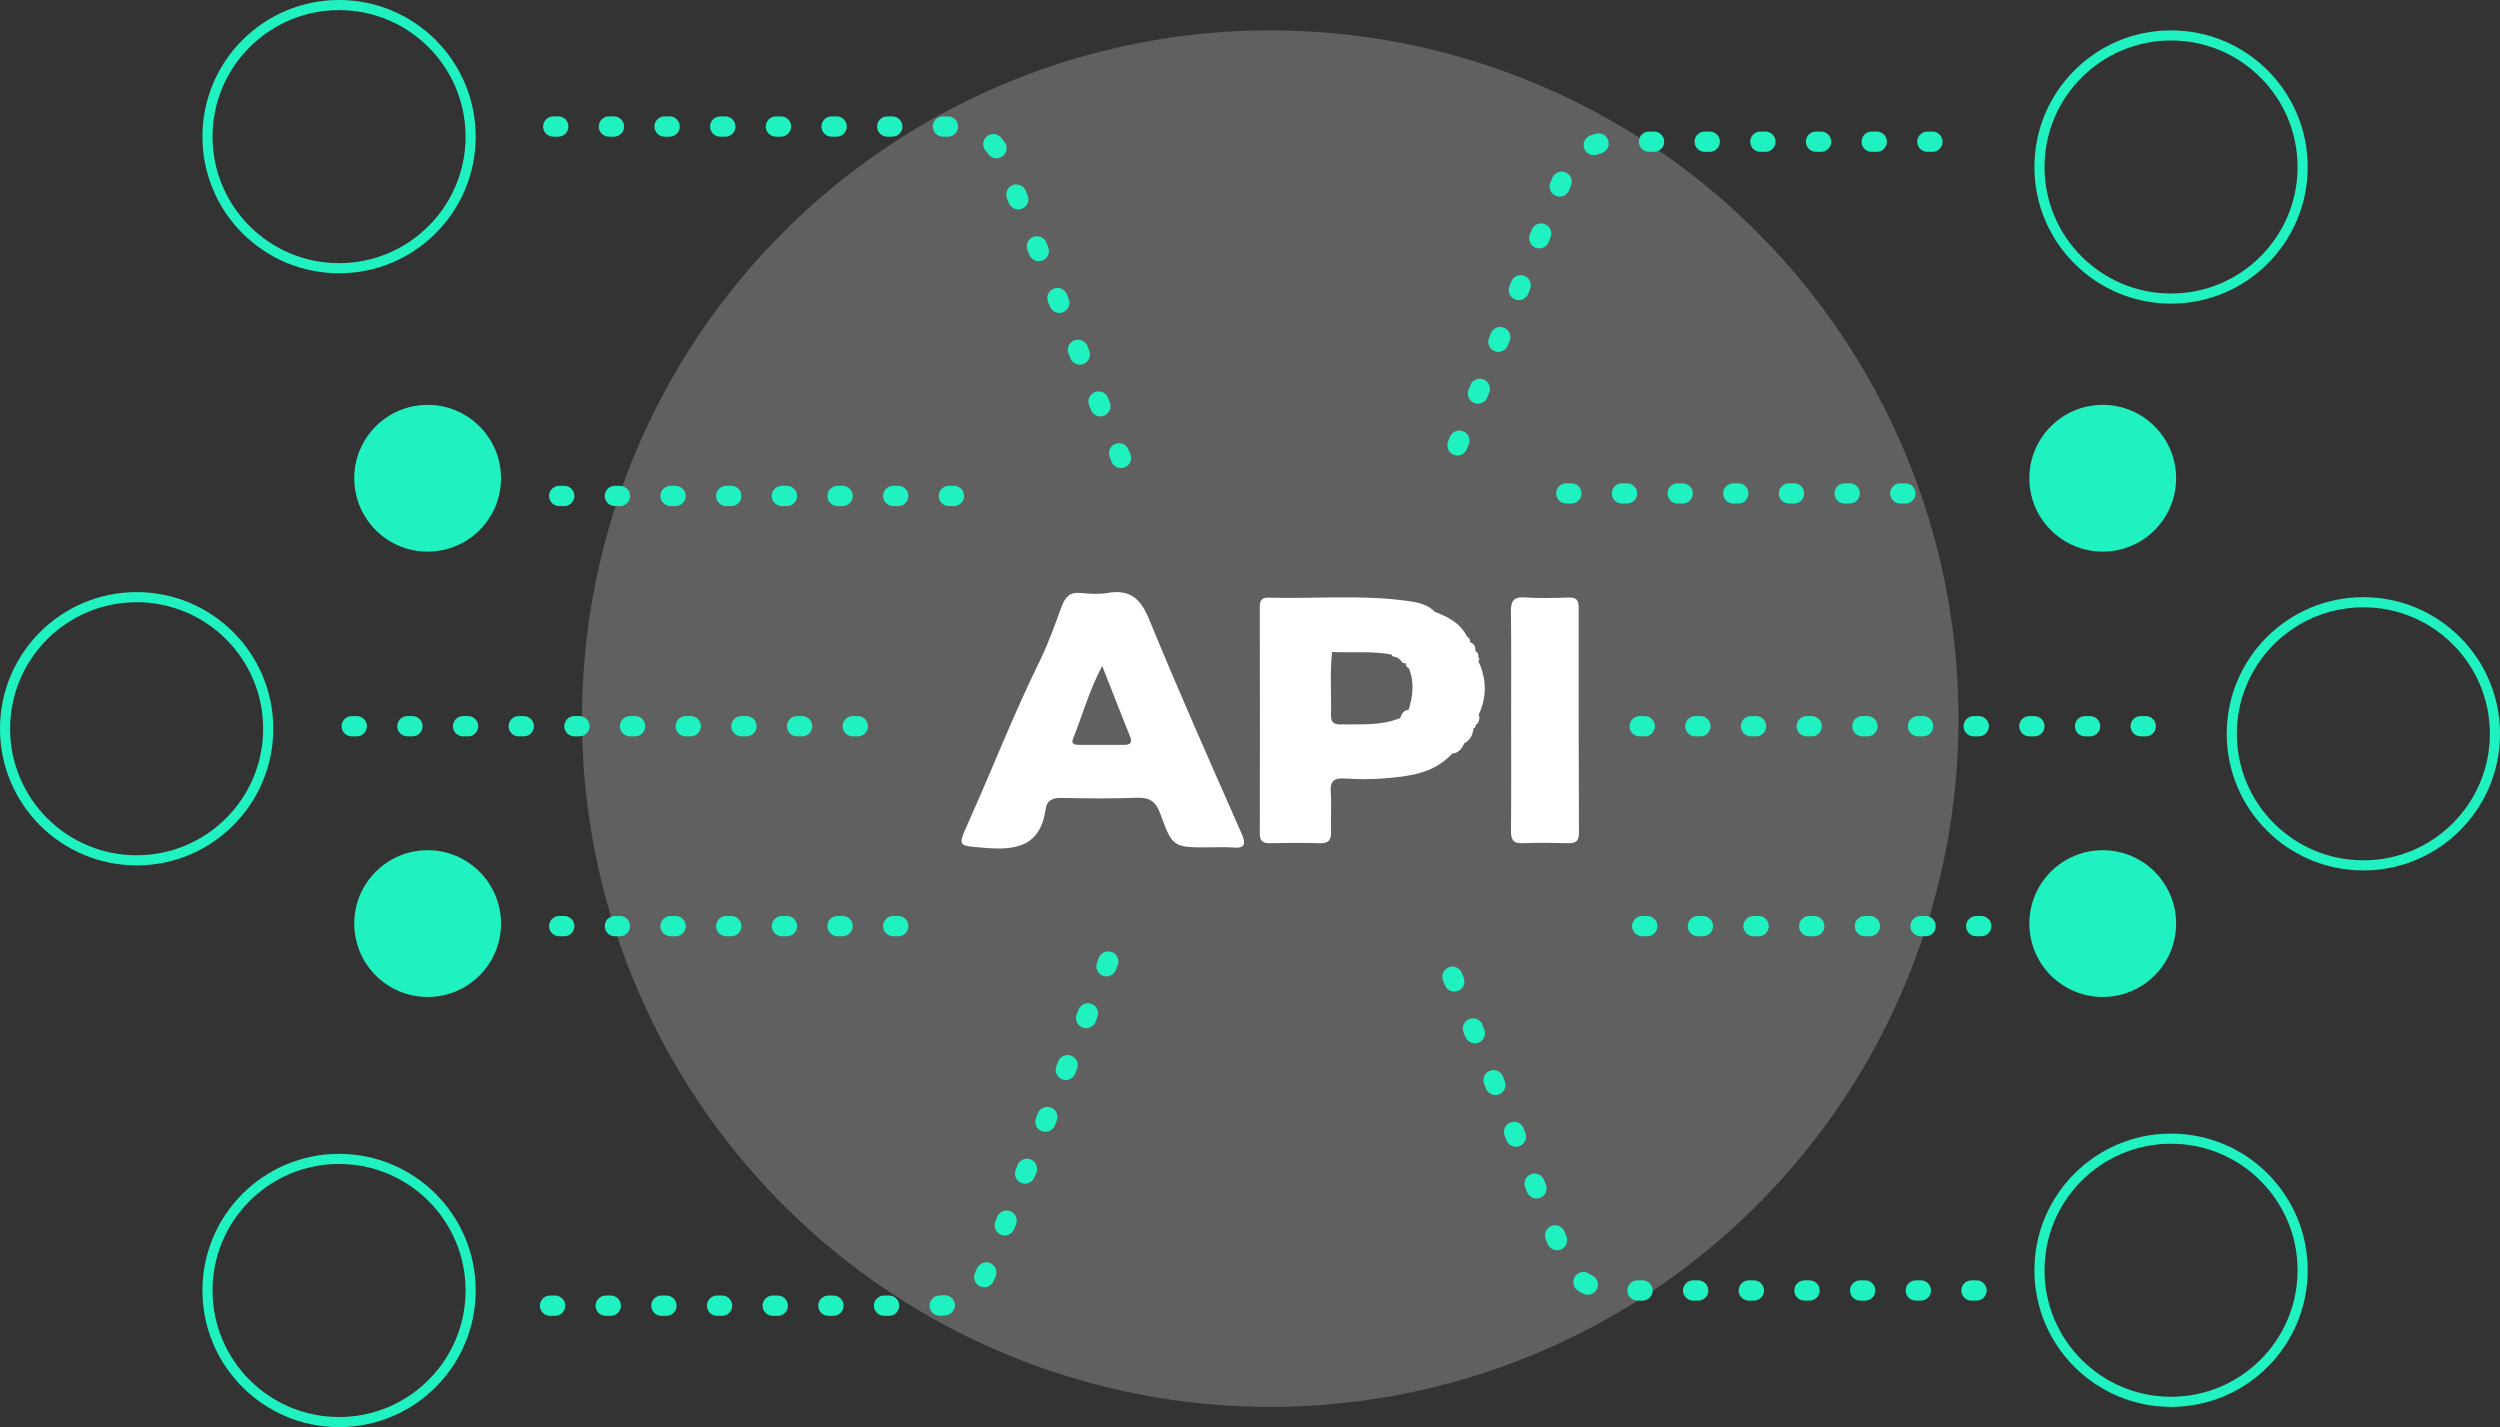 <svg width="494" height="282" viewBox="0 0 494 282" fill="none" xmlns="http://www.w3.org/2000/svg">
    <rect x="0" y="0" width="494" height="282" fill="#333333" stroke="none"/>
    <circle cx="251" cy="142" r="136" fill="#EDF0F4" fill-opacity="0.24"/>
    <path d="M227.069 122.377C225.374 118.252 223.265 116.421 218.923 117.16C217.177 117.455 215.329 117.357 213.555 117.172C211.463 116.952 210.5 117.923 209.808 119.783C208.459 123.434 207.138 127.183 205.454 130.608C200.302 141.081 196.084 151.953 191.317 162.582C189.163 167.383 189.293 167.082 194.429 167.521C200.591 168.047 205.562 167.417 206.634 159.827C206.866 158.175 208.005 157.626 209.706 157.666C214.706 157.776 219.717 157.822 224.711 157.637C227.177 157.545 228.407 158.411 229.274 160.791C231.712 167.481 231.814 167.446 238.928 167.44C240.436 167.44 241.961 167.331 243.457 167.463C245.951 167.689 246.325 166.961 245.294 164.61C239.109 150.578 232.885 136.564 227.069 122.377ZM222.092 147.182C219.178 147.164 216.265 147.199 213.357 147.182C212.62 147.176 211.548 147.182 212.019 146.015C213.872 141.411 215.165 136.558 217.795 131.585C219.779 136.628 221.491 141.058 223.271 145.46C223.815 146.812 223.345 147.187 222.092 147.182Z" fill="white"/>
    <path d="M311.945 119.983C311.945 118.52 311.425 118.034 310.013 118.073C307.1 118.157 304.172 118.252 301.27 118.051C298.977 117.889 298.533 118.877 298.56 120.949C298.654 128.011 298.593 135.073 298.599 142.135C298.599 149.477 298.643 156.818 298.571 164.16C298.555 165.913 299.004 166.7 300.86 166.622C303.86 166.499 306.876 166.538 309.876 166.611C311.343 166.65 312.005 166.231 312 164.584C311.94 149.723 311.929 134.85 311.945 119.983Z" fill="white"/>
    <path d="M292.132 130.625C292.427 130.362 292.325 130.105 292.109 129.853C292.16 129.355 292.08 128.919 291.563 128.69C291.546 127.907 291.427 127.18 290.495 126.945C290.58 126.409 290.319 126.04 289.864 125.76C288.562 123.115 286.119 121.902 283.516 120.895C281.833 119.151 279.509 118.921 277.338 118.642C268.483 117.518 259.572 118.345 250.694 118.099C249.285 118.06 248.927 118.681 248.932 119.939C248.961 134.835 248.966 149.726 248.938 164.622C248.932 166.031 249.364 166.641 250.876 166.613C254.184 166.54 257.503 166.512 260.811 166.624C262.641 166.685 263.067 165.869 263.016 164.275C262.936 161.67 263.129 159.053 262.953 156.458C262.805 154.294 263.664 153.707 265.727 153.83C268.273 153.981 270.847 154.032 273.388 153.819C278.082 153.428 282.822 152.98 286.442 149.43C286.437 149.43 286.437 149.43 286.431 149.43C286.624 149.245 286.823 149.061 287.017 148.882C287.017 148.893 287.017 148.898 287.017 148.904C288.147 148.798 288.75 148.048 289.216 147.143L289.278 146.936C290.466 146.276 291.057 145.258 291.131 143.933L291.023 143.939C291.484 143.939 291.575 143.648 291.575 143.284C292.262 142.837 292.359 142.166 292.308 141.433L292.137 141.35C293.848 137.76 293.768 134.192 292.132 130.625ZM273.786 144.134C273.916 144.05 274.058 143.978 274.212 143.916C274.058 143.978 273.911 144.045 273.786 144.134ZM278.406 131.698C278.418 131.765 278.429 131.838 278.429 131.911C278.423 131.838 278.418 131.765 278.406 131.698ZM264.84 143.145C263.499 143.167 262.976 142.636 263.01 141.338C263.107 137.173 262.754 133.001 263.215 128.841L263.135 128.83C263.135 128.83 263.135 128.83 263.141 128.83C267.091 129.026 271.069 128.601 274.996 129.339C275.047 129.685 275.292 129.775 275.621 129.747C275.411 129.596 275.195 129.445 274.985 129.3C275.195 129.451 275.411 129.602 275.621 129.752C275.707 129.903 275.826 129.943 275.985 129.864C276.235 130.043 276.485 130.228 276.735 130.407C276.929 130.871 277.264 131.106 277.764 131.072C277.736 131.559 277.997 131.877 278.429 132.095C279.509 134.869 279.213 137.62 278.298 140.365C278.293 140.332 278.293 140.298 278.287 140.265C277.218 140.377 276.923 141.204 276.627 142.026L276.536 141.937C272.751 143.458 268.779 143.072 264.84 143.145ZM274.684 143.748C275.496 143.491 276.366 143.284 276.508 142.261C276.366 143.284 275.496 143.497 274.684 143.748Z" fill="white"/>
    <circle cx="429" cy="33" r="26" stroke="#20F1C0" stroke-width="2"/>
    <circle cx="27" cy="27" r="26" transform="matrix(-1 0 0 1 94 0)" stroke="#20F1C0" stroke-width="2"/>
    <circle cx="429" cy="251" r="26" stroke="#20F1C0" stroke-width="2"/>
    <circle cx="27" cy="27" r="26" transform="matrix(-1 0 0 1 94 228)" stroke="#20F1C0" stroke-width="2"/>
    <circle cx="467" cy="145" r="26" stroke="#20F1C0" stroke-width="2"/>
    <circle cx="27" cy="27" r="26" transform="matrix(-1 0 0 1 54 117)" stroke="#20F1C0" stroke-width="2"/>
    <circle cx="415.5" cy="94.5" r="14.5" fill="#20F1C0"/>
    <circle cx="84.5" cy="94.5" r="14.5" fill="#20F1C0"/>
    <circle cx="415.5" cy="182.5" r="14.5" fill="#20F1C0"/>
    <circle cx="84.5" cy="182.5" r="14.5" fill="#20F1C0"/>
    <path d="M221.5 90.5L198.005 31.311C196.493 27.501 192.809 25 188.71 25H108.5" stroke="#20F1C0" stroke-width="4" stroke-linecap="round" stroke-dasharray="1 10"/>
    <path d="M219 190L194.801 251.654C193.298 255.482 189.605 258 185.492 258H103" stroke="#20F1C0" stroke-width="4" stroke-linecap="round" stroke-dasharray="1 10"/>
    <path d="M288 88L309.2 34.326C310.708 30.509 314.396 28 318.501 28H391" stroke="#20F1C0" stroke-width="4" stroke-linecap="round" stroke-dasharray="1 10"/>
    <path d="M287 193L309.114 248.691C310.627 252.499 314.31 255 318.408 255H394" stroke="#20F1C0" stroke-width="4" stroke-linecap="round" stroke-dasharray="1 10"/>
    <path d="M69.5 143.5H177.5M324 143.5H432M110.5 98H197M309.5 97.5H385.5M110.5 183H177.5M324.5 183H391.5" stroke="#20F1C0" stroke-width="4" stroke-linecap="round" stroke-dasharray="1 10"/>
</svg>